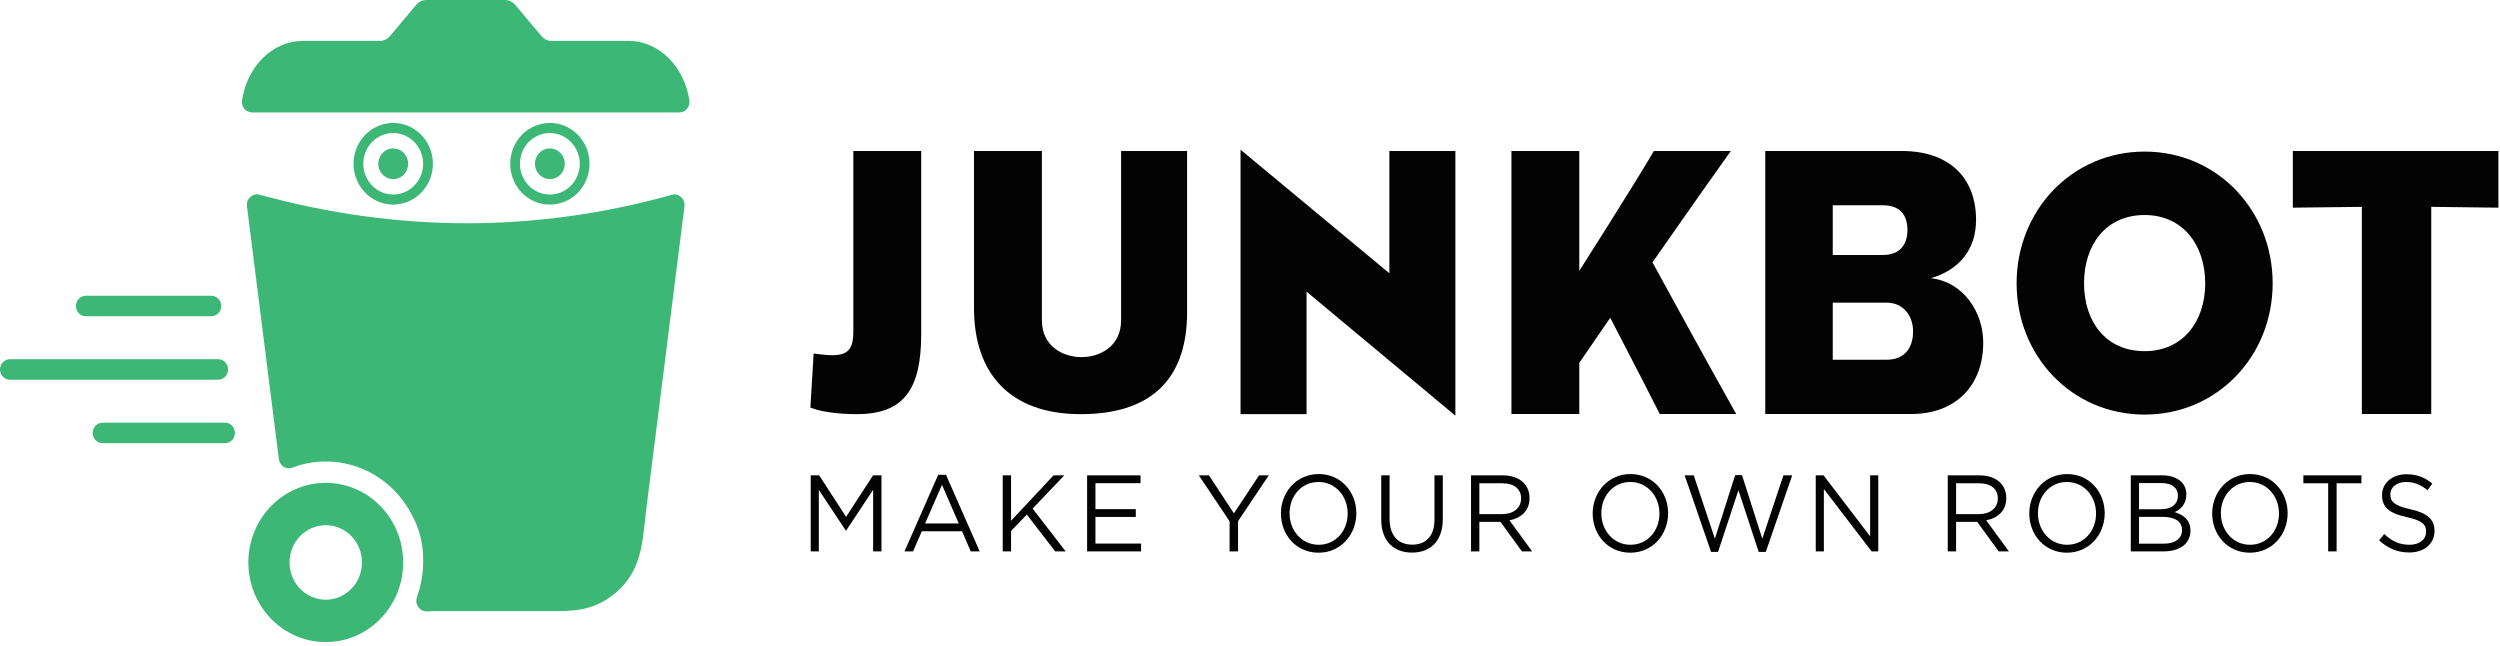 <?xml version="1.0" encoding="UTF-8"?>
<svg width="151px" height="39px" viewBox="0 0 151 39" version="1.1" xmlns="http://www.w3.org/2000/svg" xmlns:xlink="http://www.w3.org/1999/xlink">
    <!-- Generator: Sketch 42 (36781) - http://www.bohemiancoding.com/sketch -->
    <title>logo-junkbot</title>
    <desc>Created with Sketch.</desc>
    <defs></defs>
    <g id="exportables" stroke="none" stroke-width="1" fill="none" fill-rule="evenodd">
        <g id="Artboard" transform="translate(-851, -144)">
            <g id="logo-junkbot" transform="translate(851, 144)">
                <g id="Group-2-Copy">
                    <path d="M23.749,8.034 C23.454,8.034 23.172,8.106 22.909,8.248 C22.482,8.479 22.168,8.868 22.025,9.342 C21.882,9.816 21.927,10.318 22.151,10.758 C22.465,11.37 23.078,11.751 23.752,11.751 L23.752,11.751 C24.046,11.751 24.329,11.679 24.592,11.536 C25.473,11.059 25.813,9.934 25.349,9.027 C25.035,8.415 24.422,8.034 23.749,8.034 M23.752,12.358 L23.752,12.358 C22.859,12.358 22.045,11.853 21.629,11.04 C21.331,10.457 21.272,9.791 21.461,9.162 C21.651,8.533 22.068,8.017 22.634,7.711 C22.978,7.525 23.363,7.426 23.749,7.426 C24.642,7.426 25.455,7.931 25.871,8.744 C26.487,9.947 26.036,11.44 24.867,12.074 C24.524,12.26 24.138,12.358 23.752,12.358" id="Fill-1" fill="#3CB775"></path>
                    <path d="M24.171,10.714 C23.73,10.952 23.184,10.778 22.952,10.324 C22.72,9.871 22.889,9.31 23.33,9.071 C23.771,8.832 24.317,9.006 24.549,9.46 C24.781,9.914 24.612,10.475 24.171,10.714" id="Fill-3" fill="#3CB775"></path>
                    <path d="M33.21,8.034 C32.915,8.034 32.633,8.106 32.37,8.248 C31.489,8.725 31.149,9.851 31.613,10.758 C31.926,11.37 32.539,11.751 33.213,11.751 L33.213,11.751 C33.507,11.751 33.79,11.679 34.053,11.536 C34.934,11.059 35.274,9.934 34.81,9.027 C34.496,8.415 33.883,8.034 33.21,8.034 M33.213,12.358 L33.213,12.358 C32.32,12.358 31.506,11.853 31.091,11.04 C30.475,9.838 30.926,8.344 32.095,7.711 C32.439,7.525 32.824,7.426 33.21,7.426 C34.103,7.426 34.916,7.931 35.332,8.744 C35.948,9.947 35.497,11.44 34.328,12.074 C33.984,12.26 33.599,12.358 33.213,12.358" id="Fill-5" fill="#3CB775"></path>
                    <path d="M33.632,10.714 C33.191,10.952 32.645,10.778 32.413,10.324 C32.181,9.871 32.35,9.31 32.791,9.071 C33.232,8.832 33.778,9.006 34.01,9.46 C34.242,9.914 34.073,10.475 33.632,10.714" id="Fill-7" fill="#3CB775"></path>
                    <path d="M14.915,12.451 C15.304,15.533 15.693,18.616 16.082,21.698 C16.276,23.239 16.471,24.78 16.665,26.321 C16.702,26.609 16.738,26.896 16.774,27.184 C16.792,27.328 16.81,27.472 16.828,27.615 C16.846,27.753 16.864,27.88 16.944,28.002 C17.076,28.201 17.22,28.278 17.454,28.277 C17.685,28.275 17.872,28.159 18.08,28.099 C18.607,27.947 19.128,27.874 19.675,27.874 C21.705,27.874 23.58,28.942 24.66,30.709 C25.358,31.851 25.626,32.948 25.548,34.292 C25.515,34.883 25.403,35.44 25.206,35.997 C25.132,36.207 25.109,36.38 25.224,36.589 C25.474,37.047 25.84,36.91 26.219,36.91 L26.91,36.91 L28.292,36.91 L31.055,36.91 L32.789,36.91 C34.217,36.91 35.525,37.007 36.833,36.076 C38.853,34.638 38.783,32.735 39.047,30.655 C39.302,28.633 39.557,26.61 39.812,24.588 C40.322,20.545 40.833,16.5 41.343,12.457 C41.4,12.011 40.997,11.649 40.576,11.768 C32.273,14.083 23.972,14.032 15.68,11.761 C15.259,11.646 14.859,12.007 14.915,12.451" id="Fill-9" fill="#3CB775"></path>
                    <path d="M41.031,6.793 L28.128,6.793 L15.225,6.793 C14.851,6.793 14.564,6.451 14.62,6.07 C14.916,4.025 16.45,2.47 18.297,2.47 L22.973,2.47 C23.186,2.47 23.379,2.364 23.526,2.211 C24.057,1.579 24.588,0.948 25.118,0.316 C25.277,0.12 25.501,3.45132743e-05 25.751,3.45132743e-05 L28.128,3.45132743e-05 L30.505,3.45132743e-05 C30.756,3.45132743e-05 30.98,0.12 31.138,0.316 C31.669,0.948 32.2,1.579 32.731,2.211 C32.878,2.364 33.071,2.47 33.284,2.47 L37.959,2.47 C39.807,2.47 41.34,4.025 41.637,6.07 C41.693,6.451 41.406,6.793 41.031,6.793" id="Fill-11" fill="#3CB775"></path>
                    <polygon id="Fill-13" fill="#020302" points="87.905 25.106 87.905 9.121 83.918 9.121 83.918 16.506 74.929 9.043 74.929 25.014 78.916 25.014 78.916 17.616"></polygon>
                    <path d="M51.746,25.015 C50.539,25.015 49.65,24.851 49.218,24.71 L48.947,24.622 C49.012,23.532 49.078,22.442 49.144,21.352 C49.29,21.37 49.436,21.388 49.581,21.406 C51.108,21.594 51.541,21.266 51.541,20.024 L51.541,9.12 L55.641,9.12 L55.641,20.164 C55.641,23.468 54.639,25.015 51.746,25.015" id="Fill-15" fill="#020302"></path>
                    <path d="M71.701,9.121 L71.701,18.853 C71.701,22.625 69.81,25.015 65.277,25.015 C60.926,25.015 58.83,22.484 58.83,18.619 L58.83,9.121 L62.93,9.121 L62.93,19.345 C62.93,20.914 64.206,21.57 65.322,21.57 C66.416,21.57 67.714,20.938 67.714,19.345 L67.714,9.121 L71.701,9.121 Z" id="Fill-17" fill="#020302"></path>
                    <path d="M99.81,9.261 C99.837,9.214 99.865,9.168 99.892,9.121 L104.543,9.121 C104.476,9.214 104.409,9.308 104.342,9.402 C102.817,11.533 99.81,15.845 99.81,15.845 C99.81,15.845 103.227,22.101 104.684,24.679 C104.746,24.788 104.808,24.897 104.869,25.006 L100.247,25.006 C100.2,24.913 100.153,24.818 100.106,24.725 C99.4,23.319 97.258,19.195 97.258,19.195 C96.636,20.101 96.013,21.007 95.39,21.914 L95.39,25.006 L91.29,25.006 L91.29,9.121 L95.39,9.121 L95.39,16.36 C95.39,16.36 98.556,11.393 99.81,9.261" id="Fill-19" fill="#020302"></path>
                    <path d="M113.978,21.726 L110.698,21.726 L110.698,18.282 L113.978,18.282 C114.889,18.282 115.55,19.007 115.55,20.016 C115.55,21.117 114.934,21.726 113.978,21.726 L113.978,21.726 Z M110.698,12.4 L113.75,12.4 C114.684,12.4 115.209,12.916 115.209,13.9 C115.209,14.837 114.684,15.4 113.75,15.4 L110.698,15.4 L110.698,12.4 Z M116.621,16.805 C118.397,16.29 119.354,15.001 119.354,13.291 C119.354,10.667 117.669,9.12 114.866,9.12 L106.621,9.12 L106.621,25.006 L115.436,25.006 C118.146,25.006 119.787,23.272 119.787,20.694 C119.787,18.844 118.58,17.016 116.621,16.805 L116.621,16.805 Z" id="Fill-21" fill="#020302"></path>
                    <polygon id="Fill-23" fill="#020302" points="146.848 12.494 146.848 25.006 142.656 25.006 142.656 12.494 138.487 12.543 138.487 9.121 150.903 9.121 150.903 12.543"></polygon>
                    <path d="M143.696,32.635 C143.801,32.508 143.905,32.381 144.01,32.255 C144.475,32.688 144.921,32.904 145.54,32.904 C146.14,32.904 146.536,32.576 146.536,32.124 L146.536,32.11 C146.536,31.684 146.312,31.441 145.375,31.238 C144.347,31.008 143.875,30.666 143.875,29.912 L143.875,29.899 C143.875,29.177 144.494,28.645 145.343,28.645 C145.994,28.645 146.459,28.836 146.912,29.21 C146.814,29.343 146.716,29.476 146.618,29.61 C146.204,29.262 145.789,29.112 145.33,29.112 C144.749,29.112 144.379,29.44 144.379,29.853 L144.379,29.866 C144.379,30.299 144.609,30.542 145.591,30.759 C146.587,30.982 147.046,31.356 147.046,32.058 L147.046,32.071 C147.046,32.858 146.408,33.37 145.521,33.37 C144.813,33.37 144.233,33.127 143.696,32.635" id="Fill-25" fill="#020302"></path>
                    <polygon id="Fill-27" fill="#020302" points="140.622 29.19 139.123 29.19 139.123 28.711 142.632 28.711 142.632 29.19 141.132 29.19 141.132 33.304 140.622 33.304"></polygon>
                    <path d="M137.65,31.021 C137.65,32.064 136.922,32.904 135.902,32.904 C134.881,32.904 134.141,32.051 134.141,31.008 L134.141,30.995 C134.141,29.951 134.868,29.112 135.889,29.112 C136.91,29.112 137.65,29.964 137.65,31.008 L137.65,31.021 Z M135.902,28.633 C134.543,28.633 133.617,29.742 133.617,31.008 L133.617,31.021 C133.617,32.287 134.53,33.383 135.889,33.383 C137.248,33.383 138.173,32.275 138.173,31.008 L138.173,30.995 C138.173,29.728 137.261,28.633 135.902,28.633 L135.902,28.633 Z" id="Fill-29" fill="#020302"></path>
                    <path d="M131.794,32.018 C131.794,32.53 131.373,32.838 130.696,32.838 L129.197,32.838 L129.197,31.218 L130.607,31.218 C131.385,31.218 131.794,31.507 131.794,32.005 L131.794,32.018 Z M129.197,29.178 L130.556,29.178 C131.194,29.178 131.545,29.473 131.545,29.925 L131.545,29.939 C131.545,30.476 131.124,30.759 130.518,30.759 L129.197,30.759 L129.197,29.178 Z M131.347,30.929 C131.698,30.772 132.055,30.463 132.055,29.866 L132.055,29.853 C132.055,29.558 131.953,29.315 131.768,29.118 C131.513,28.862 131.111,28.711 130.6,28.711 L128.699,28.711 L128.699,33.304 L130.683,33.304 C131.659,33.304 132.304,32.838 132.304,32.051 L132.304,32.038 C132.304,31.407 131.877,31.093 131.347,30.929 L131.347,30.929 Z" id="Fill-31" fill="#020302"></path>
                    <path d="M126.601,31.021 C126.601,32.064 125.874,32.904 124.853,32.904 C123.832,32.904 123.092,32.051 123.092,31.008 L123.092,30.995 C123.092,29.951 123.82,29.112 124.84,29.112 C125.861,29.112 126.601,29.964 126.601,31.008 L126.601,31.021 Z M124.853,28.633 C123.494,28.633 122.569,29.742 122.569,31.008 L122.569,31.021 C122.569,32.287 123.481,33.383 124.84,33.383 C126.199,33.383 127.124,32.275 127.124,31.008 L127.124,30.995 C127.124,29.728 126.212,28.633 124.853,28.633 L124.853,28.633 Z" id="Fill-33" fill="#020302"></path>
                    <path d="M118.148,31.053 L118.148,29.19 L119.526,29.19 C120.247,29.19 120.668,29.532 120.668,30.096 L120.668,30.109 C120.668,30.7 120.19,31.053 119.52,31.053 L118.148,31.053 Z M119.966,31.427 C120.668,31.296 121.179,30.85 121.179,30.089 L121.179,30.076 C121.179,29.715 121.051,29.393 120.834,29.17 C120.554,28.881 120.113,28.711 119.565,28.711 L117.644,28.711 L117.644,33.304 L118.148,33.304 L118.148,31.52 L119.424,31.52 C119.856,32.115 120.288,32.709 120.719,33.304 L121.338,33.304 C120.881,32.679 120.424,32.053 119.966,31.427 L119.966,31.427 Z" id="Fill-35" fill="#020302"></path>
                    <polygon id="Fill-37" fill="#020302" points="109.671 28.711 110.143 28.711 112.956 32.392 112.956 28.711 113.447 28.711 113.447 33.304 113.046 33.304 110.162 29.538 110.162 33.304 109.671 33.304"></polygon>
                    <polygon id="Fill-39" fill="#020302" points="101.754 28.711 102.303 28.711 103.579 32.537 104.804 28.698 105.218 28.698 106.443 32.537 107.719 28.711 108.249 28.711 106.654 33.337 106.226 33.337 105.001 29.61 103.77 33.337 103.349 33.337"></polygon>
                    <path d="M100.23,31.021 C100.23,32.064 99.502,32.904 98.482,32.904 C97.461,32.904 96.721,32.051 96.721,31.008 L96.721,30.995 C96.721,29.951 97.449,29.112 98.469,29.112 C99.49,29.112 100.23,29.964 100.23,31.008 L100.23,31.021 Z M98.482,28.633 C97.123,28.633 96.198,29.742 96.198,31.008 L96.198,31.021 C96.198,32.287 97.11,33.383 98.469,33.383 C99.828,33.383 100.753,32.275 100.753,31.008 L100.753,30.995 C100.753,29.728 99.841,28.633 98.482,28.633 L98.482,28.633 Z" id="Fill-41" fill="#020302"></path>
                    <path d="M89.353,31.053 L89.353,29.19 L90.731,29.19 C91.452,29.19 91.873,29.532 91.873,30.096 L91.873,30.109 C91.873,30.7 91.395,31.053 90.725,31.053 L89.353,31.053 Z M91.171,31.427 C91.873,31.296 92.384,30.85 92.384,30.089 L92.384,30.076 C92.384,29.715 92.256,29.393 92.039,29.17 C91.758,28.881 91.318,28.711 90.77,28.711 L88.849,28.711 L88.849,33.304 L89.353,33.304 L89.353,31.52 L90.629,31.52 C91.061,32.115 91.493,32.709 91.924,33.304 L92.543,33.304 C92.086,32.679 91.629,32.053 91.171,31.427 L91.171,31.427 Z" id="Fill-43" fill="#020302"></path>
                    <path d="M83.427,31.382 L83.427,28.711 L83.931,28.711 L83.931,31.349 C83.931,32.34 84.447,32.897 85.296,32.897 C86.119,32.897 86.642,32.386 86.642,31.382 L86.642,28.711 L87.146,28.711 L87.146,31.342 C87.146,32.681 86.4,33.377 85.283,33.377 C84.18,33.377 83.427,32.681 83.427,31.382" id="Fill-45" fill="#020302"></path>
                    <path d="M81.399,31.021 C81.399,32.064 80.671,32.904 79.651,32.904 C78.63,32.904 77.89,32.051 77.89,31.008 L77.89,30.995 C77.89,29.951 78.617,29.112 79.638,29.112 C80.658,29.112 81.399,29.964 81.399,31.008 L81.399,31.021 Z M79.651,28.633 C78.292,28.633 77.367,29.742 77.367,31.008 L77.367,31.021 C77.367,32.287 78.279,33.383 79.638,33.383 C80.997,33.383 81.922,32.275 81.922,31.008 L81.922,30.995 C81.922,29.728 81.01,28.633 79.651,28.633 L79.651,28.633 Z" id="Fill-47" fill="#020302"></path>
                    <polygon id="Fill-49" fill="#020302" points="74.267 31.487 72.41 28.711 73.023 28.711 74.528 31.008 76.047 28.711 76.634 28.711 74.777 31.481 74.777 33.304 74.267 33.304"></polygon>
                    <polygon id="Fill-51" fill="#020302" points="65.661 28.711 68.889 28.711 68.889 29.184 66.165 29.184 66.165 30.752 68.602 30.752 68.602 31.224 66.165 31.224 66.165 32.832 68.921 32.832 68.921 33.304 65.661 33.304"></polygon>
                    <polygon id="Fill-53" fill="#020302" points="60.564 28.711 61.068 28.711 61.068 31.454 63.633 28.711 64.283 28.711 62.37 30.719 64.366 33.304 63.735 33.304 62.019 31.08 61.068 32.07 61.068 33.304 60.564 33.304"></polygon>
                    <path d="M55.875,31.618 L56.896,29.282 L57.911,31.618 L55.875,31.618 Z M57.138,28.678 L56.667,28.678 L54.631,33.305 L55.148,33.305 L55.678,32.09 L58.109,32.09 L58.632,33.305 L59.174,33.305 L57.138,28.678 Z" id="Fill-55" fill="#020302"></path>
                    <polygon id="Fill-57" fill="#020302" points="48.967 28.711 49.477 28.711 51.104 31.218 52.731 28.711 53.241 28.711 53.241 33.304 52.737 33.304 52.737 29.584 51.11 32.044 51.085 32.044 49.458 29.59 49.458 33.304 48.967 33.304"></polygon>
                    <path d="M129.536,21.21 C127.183,21.21 125.876,19.418 125.876,17.11 C125.876,14.802 127.183,12.987 129.536,12.987 C131.845,12.987 133.195,14.802 133.195,17.11 C133.195,19.418 131.845,21.21 129.536,21.21 M129.536,9.156 C125.135,9.156 121.803,12.718 121.803,17.11 C121.803,21.501 125.135,25.041 129.536,25.041 C133.936,25.041 137.269,21.501 137.269,17.11 C137.269,12.718 133.936,9.156 129.536,9.156" id="Fill-59" fill="#020302"></path>
                    <path d="M12.759,19.104 L5.188,19.104 C4.855,19.104 4.586,18.826 4.586,18.484 C4.586,18.141 4.855,17.863 5.188,17.863 L12.759,17.863 C13.092,17.863 13.362,18.141 13.362,18.484 C13.362,18.826 13.092,19.104 12.759,19.104" id="Fill-61" fill="#3CB775"></path>
                    <path d="M13.173,22.937 L0.603,22.937 C0.27,22.937 -3.3555556e-05,22.659 -3.3555556e-05,22.316 C-3.3555556e-05,21.973 0.27,21.695 0.603,21.695 L13.173,21.695 C13.506,21.695 13.776,21.973 13.776,22.316 C13.776,22.659 13.506,22.937 13.173,22.937" id="Fill-63" fill="#3CB775"></path>
                    <path d="M13.586,26.77 L6.2,26.77 C5.868,26.77 5.598,26.492 5.598,26.149 C5.598,25.806 5.868,25.528 6.2,25.528 L13.586,25.528 C13.919,25.528 14.189,25.806 14.189,26.149 C14.189,26.492 13.919,26.77 13.586,26.77" id="Fill-66" fill="#3CB775"></path>
                    <path d="M19.676,36.223 C18.468,36.223 17.488,35.215 17.488,33.972 C17.488,32.73 18.468,31.722 19.676,31.722 C20.884,31.722 21.863,32.73 21.863,33.972 C21.863,35.215 20.884,36.223 19.676,36.223 M19.676,29.164 C17.093,29.164 15.001,31.317 15.001,33.972 C15.001,36.628 17.093,38.781 19.676,38.781 C22.258,38.781 24.351,36.628 24.351,33.972 C24.351,31.317 22.258,29.164 19.676,29.164" id="Fill-68" fill="#3CB775"></path>
                </g>
            </g>
        </g>
    </g>
</svg>